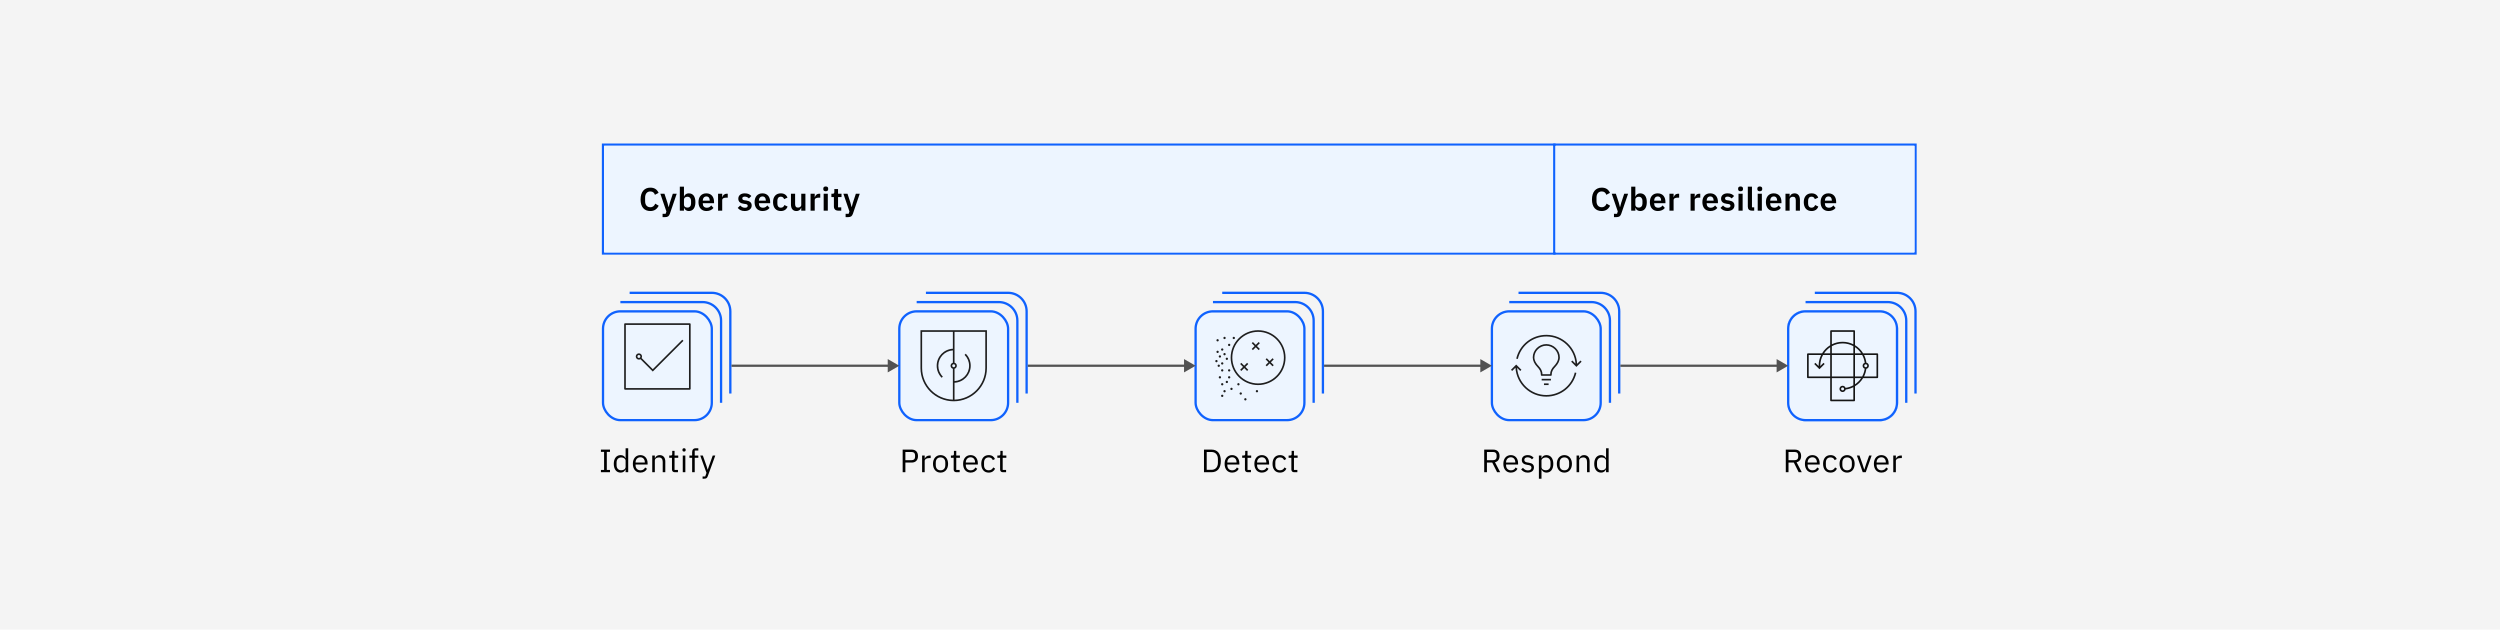 <svg width="1080" height="272" viewBox="0 0 1080 272" fill="none" xmlns="http://www.w3.org/2000/svg">
<rect width="1080" height="272" fill="#F4F4F4"/>
<rect width="112" height="74" transform="translate(228 134)" fill="white" fill-opacity="0.01" style="mix-blend-mode:multiply"/>
<rect width="56" height="56" transform="translate(260 126)" fill="white" fill-opacity="0.01" style="mix-blend-mode:multiply"/>
<path d="M316 126H260V182H316V126Z" fill="white" fill-opacity="0.01" style="mix-blend-mode:multiply"/>
<path d="M268 130.5H303.5C307.918 130.5 311.5 134.082 311.5 138.5V174" stroke="#0F62FE"/>
<path d="M272 126.5H307.5C311.918 126.5 315.5 130.082 315.5 134.5V170" stroke="#0F62FE"/>
<rect x="260.5" y="134.5" width="47" height="47" rx="7.5" fill="#EDF5FF"/>
<rect x="260.5" y="134.5" width="47" height="47" rx="7.5" stroke="#0F62FE"/>
<path d="M263.515 204H259.595V203.02H260.967V195.208H259.595V194.228H263.515V195.208H262.143V203.02H263.515V204ZM270.263 204V202.824H270.207C269.773 203.72 269.087 204.168 268.093 204.168C266.287 204.168 265.153 202.698 265.153 200.388C265.153 198.078 266.287 196.608 268.093 196.608C269.087 196.608 269.829 197.042 270.207 197.952H270.263V193.64H271.383V204H270.263ZM268.401 203.16C269.423 203.16 270.263 202.628 270.263 201.69V199.002C270.263 198.204 269.423 197.616 268.401 197.616C267.141 197.616 266.357 198.484 266.357 199.772V201.004C266.357 202.292 267.141 203.16 268.401 203.16ZM276.64 204.168C274.68 204.168 273.392 202.684 273.392 200.388C273.392 198.092 274.68 196.608 276.64 196.608C278.572 196.608 279.762 198.092 279.762 200.136V200.668H274.568V201.004C274.568 202.25 275.366 203.188 276.71 203.188C277.62 203.188 278.32 202.74 278.698 201.942L279.496 202.516C279.034 203.496 277.998 204.168 276.64 204.168ZM276.64 197.546C275.422 197.546 274.568 198.47 274.568 199.73V199.828H278.558V199.674C278.558 198.4 277.788 197.546 276.64 197.546ZM282.887 204H281.767V196.776H282.887V197.952H282.943C283.293 197.14 283.909 196.608 284.987 196.608C286.471 196.608 287.409 197.616 287.409 199.366V204H286.289V199.562C286.289 198.274 285.729 197.616 284.651 197.616C283.755 197.616 282.887 198.064 282.887 198.988V204ZM292.88 204H291.48C290.71 204 290.29 203.51 290.29 202.81V197.756H289.1V196.776H289.772C290.248 196.776 290.402 196.608 290.402 196.118V194.774H291.41V196.776H292.992V197.756H291.41V203.02H292.88V204ZM295.512 195.082C295.036 195.082 294.826 194.83 294.826 194.452V194.27C294.826 193.892 295.036 193.64 295.512 193.64C295.988 193.64 296.198 193.892 296.198 194.27V194.452C296.198 194.83 295.988 195.082 295.512 195.082ZM294.952 204V196.776H296.072V204H294.952ZM299.004 204V197.756H297.828V196.776H299.004V195.32C299.004 194.326 299.522 193.64 300.586 193.64H301.678V194.62H300.124V196.776H301.678V197.756H300.124V204H299.004ZM306.15 201.69L307.9 196.776H309.006L305.772 205.68C305.45 206.548 305.156 206.8 304.092 206.8H303.518V205.82H304.652L305.198 204.28L302.496 196.776H303.616L305.352 201.69L305.688 202.866H305.758L306.15 201.69Z" fill="black"/>
<rect width="32" height="32" transform="translate(268 138)" fill="white" fill-opacity="0.01" style="mix-blend-mode:multiply"/>
<path d="M298 139.64H270C269.801 139.64 269.64 139.801 269.64 140V168C269.64 168.199 269.801 168.36 270 168.36H298C298.199 168.36 298.36 168.199 298.36 168V140C298.36 139.801 298.199 139.64 298 139.64ZM297.64 167.64H270.36V140.36H297.64V167.64ZM276 155.36C276.244 155.36 276.47 155.29 276.669 155.177L282 160.509L295.255 147.254L294.745 146.745L282 159.491L277.177 154.668C277.29 154.47 277.36 154.244 277.36 154C277.36 153.25 276.75 152.64 276 152.64C275.25 152.64 274.64 153.25 274.64 154C274.64 154.75 275.25 155.36 276 155.36ZM276 153.36C276.353 153.36 276.64 153.647 276.64 154C276.64 154.353 276.353 154.64 276 154.64C275.647 154.64 275.36 154.353 275.36 154C275.36 153.647 275.647 153.36 276 153.36Z" fill="#1E1E1E"/>
<rect width="112" height="74" transform="translate(356 134)" fill="white" fill-opacity="0.01" style="mix-blend-mode:multiply"/>
<rect width="56" height="56" transform="translate(388 126)" fill="white" fill-opacity="0.01" style="mix-blend-mode:multiply"/>
<path d="M444 126H388V182H444V126Z" fill="white" fill-opacity="0.01" style="mix-blend-mode:multiply"/>
<path d="M396 130.5H431.5C435.918 130.5 439.5 134.082 439.5 138.5V174" stroke="#0F62FE"/>
<path d="M400 126.5H435.5C439.918 126.5 443.5 130.082 443.5 134.5V170" stroke="#0F62FE"/>
<rect x="388.5" y="134.5" width="47" height="47" rx="7.5" fill="#EDF5FF"/>
<rect x="388.5" y="134.5" width="47" height="47" rx="7.5" stroke="#0F62FE"/>
<path d="M391.125 204H389.949V194.228H393.841C395.591 194.228 396.571 195.306 396.571 197.028C396.571 198.75 395.591 199.828 393.841 199.828H391.125V204ZM391.125 195.264V198.792H393.841C394.765 198.792 395.311 198.288 395.311 197.392V196.664C395.311 195.768 394.765 195.264 393.841 195.264H391.125ZM399.47 204H398.35V196.776H399.47V198.106H399.54C399.792 197.42 400.45 196.776 401.626 196.776H402.06V197.896H401.402C400.198 197.896 399.47 198.414 399.47 199.1V204ZM406.313 204.168C404.381 204.168 403.051 202.684 403.051 200.388C403.051 198.092 404.381 196.608 406.313 196.608C408.245 196.608 409.575 198.092 409.575 200.388C409.575 202.684 408.245 204.168 406.313 204.168ZM406.313 203.174C407.517 203.174 408.371 202.432 408.371 200.906V199.87C408.371 198.344 407.517 197.602 406.313 197.602C405.109 197.602 404.255 198.344 404.255 199.87V200.906C404.255 202.432 405.109 203.174 406.313 203.174ZM414.573 204H413.173C412.403 204 411.983 203.51 411.983 202.81V197.756H410.793V196.776H411.465C411.941 196.776 412.095 196.608 412.095 196.118V194.774H413.103V196.776H414.685V197.756H413.103V203.02H414.573V204ZM419.306 204.168C417.346 204.168 416.058 202.684 416.058 200.388C416.058 198.092 417.346 196.608 419.306 196.608C421.238 196.608 422.428 198.092 422.428 200.136V200.668H417.234V201.004C417.234 202.25 418.032 203.188 419.376 203.188C420.286 203.188 420.986 202.74 421.364 201.942L422.162 202.516C421.7 203.496 420.664 204.168 419.306 204.168ZM419.306 197.546C418.088 197.546 417.234 198.47 417.234 199.73V199.828H421.224V199.674C421.224 198.4 420.454 197.546 419.306 197.546ZM427.122 204.168C425.092 204.168 423.902 202.698 423.902 200.388C423.902 198.078 425.092 196.608 427.122 196.608C428.55 196.608 429.404 197.308 429.824 198.302L428.886 198.778C428.62 198.036 428.004 197.602 427.122 197.602C425.792 197.602 425.106 198.512 425.106 199.772V201.004C425.106 202.264 425.792 203.174 427.122 203.174C428.032 203.174 428.69 202.74 429.082 201.914L429.894 202.46C429.432 203.496 428.494 204.168 427.122 204.168ZM434.631 204H433.231C432.461 204 432.041 203.51 432.041 202.81V197.756H430.851V196.776H431.523C431.999 196.776 432.153 196.608 432.153 196.118V194.774H433.161V196.776H434.743V197.756H433.161V203.02H434.631V204Z" fill="black"/>
<rect width="32" height="32" transform="translate(396 142)" fill="white" fill-opacity="0.01" style="mix-blend-mode:multiply"/>
<path d="M412 173.36C404.082 173.36 397.64 166.918 397.64 159V142.64H426.36V159C426.36 166.918 419.918 173.36 412 173.36ZM412.36 165.352V172.636C419.716 172.444 425.64 166.4 425.64 159V143.36H412.36V156.689C412.936 156.847 413.36 157.375 413.36 158.001C413.36 158.627 412.935 159.154 412.36 159.313V164.631C415.855 164.444 418.64 161.542 418.64 158.001C418.64 156.227 417.95 154.56 416.696 153.306L417.206 152.797C418.596 154.187 419.361 156.035 419.361 158.001C419.36 161.938 416.252 165.163 412.36 165.352ZM398.36 143.36V159C398.36 166.4 404.285 172.444 411.64 172.636V159.312C411.064 159.154 410.64 158.626 410.64 158C410.64 157.374 411.064 156.847 411.64 156.688V151.37C408.145 151.558 405.36 154.46 405.36 158C405.36 159.772 406.051 161.44 407.305 162.695L406.795 163.205C405.406 161.813 404.64 159.965 404.64 158C404.64 154.062 407.748 150.837 411.64 150.649V143.36H398.36ZM412 157.36C411.647 157.36 411.36 157.647 411.36 158C411.36 158.353 411.647 158.64 412 158.64C412.353 158.64 412.64 158.353 412.64 158C412.64 157.647 412.353 157.36 412 157.36Z" fill="#1E1E1E"/>
<rect width="112" height="74" transform="translate(484 134)" fill="white" fill-opacity="0.01" style="mix-blend-mode:multiply"/>
<rect width="56" height="56" transform="translate(516 126)" fill="white" fill-opacity="0.01" style="mix-blend-mode:multiply"/>
<path d="M572 126H516V182H572V126Z" fill="white" fill-opacity="0.01" style="mix-blend-mode:multiply"/>
<path d="M524 130.5H559.5C563.918 130.5 567.5 134.082 567.5 138.5V174" stroke="#0F62FE"/>
<path d="M528 126.5H563.5C567.918 126.5 571.5 130.082 571.5 134.5V170" stroke="#0F62FE"/>
<rect x="516.5" y="134.5" width="47" height="47" rx="7.5" fill="#EDF5FF"/>
<rect x="516.5" y="134.5" width="47" height="47" rx="7.5" stroke="#0F62FE"/>
<path d="M520.121 204V194.228H523.397C525.833 194.228 527.401 195.852 527.401 199.114C527.401 202.376 525.833 204 523.397 204H520.121ZM521.297 202.964H523.397C525.007 202.964 526.141 201.844 526.141 199.912V198.316C526.141 196.384 525.007 195.264 523.397 195.264H521.297V202.964ZM532.277 204.168C530.317 204.168 529.029 202.684 529.029 200.388C529.029 198.092 530.317 196.608 532.277 196.608C534.209 196.608 535.399 198.092 535.399 200.136V200.668H530.205V201.004C530.205 202.25 531.003 203.188 532.347 203.188C533.257 203.188 533.957 202.74 534.335 201.942L535.133 202.516C534.671 203.496 533.635 204.168 532.277 204.168ZM532.277 197.546C531.059 197.546 530.205 198.47 530.205 199.73V199.828H534.195V199.674C534.195 198.4 533.425 197.546 532.277 197.546ZM540.401 204H539.001C538.231 204 537.811 203.51 537.811 202.81V197.756H536.621V196.776H537.293C537.769 196.776 537.923 196.608 537.923 196.118V194.774H538.931V196.776H540.513V197.756H538.931V203.02H540.401V204ZM545.134 204.168C543.174 204.168 541.886 202.684 541.886 200.388C541.886 198.092 543.174 196.608 545.134 196.608C547.066 196.608 548.256 198.092 548.256 200.136V200.668H543.062V201.004C543.062 202.25 543.86 203.188 545.204 203.188C546.114 203.188 546.814 202.74 547.192 201.942L547.99 202.516C547.528 203.496 546.492 204.168 545.134 204.168ZM545.134 197.546C543.916 197.546 543.062 198.47 543.062 199.73V199.828H547.052V199.674C547.052 198.4 546.282 197.546 545.134 197.546ZM552.95 204.168C550.92 204.168 549.73 202.698 549.73 200.388C549.73 198.078 550.92 196.608 552.95 196.608C554.378 196.608 555.232 197.308 555.652 198.302L554.714 198.778C554.448 198.036 553.832 197.602 552.95 197.602C551.62 197.602 550.934 198.512 550.934 199.772V201.004C550.934 202.264 551.62 203.174 552.95 203.174C553.86 203.174 554.518 202.74 554.91 201.914L555.722 202.46C555.26 203.496 554.322 204.168 552.95 204.168ZM560.459 204H559.059C558.289 204 557.869 203.51 557.869 202.81V197.756H556.679V196.776H557.351C557.827 196.776 557.981 196.608 557.981 196.118V194.774H558.989V196.776H560.571V197.756H558.989V203.02H560.459V204Z" fill="black"/>
<rect width="32" height="32" transform="translate(524 142)" fill="white" fill-opacity="0.01" style="mix-blend-mode:multiply"/>
<path fill-rule="evenodd" clip-rule="evenodd" d="M533 145.5C532.724 145.5 532.5 145.724 532.5 146C532.5 146.276 532.724 146.5 533 146.5C533.276 146.5 533.5 146.276 533.5 146C533.5 145.724 533.276 145.5 533 145.5ZM529 145.5C528.724 145.5 528.5 145.724 528.5 146C528.5 146.276 528.724 146.5 529 146.5C529.276 146.5 529.5 146.276 529.5 146C529.5 145.724 529.276 145.5 529 145.5ZM531 148.5C530.724 148.5 530.5 148.724 530.5 149C530.5 149.276 530.724 149.5 531 149.5C531.276 149.5 531.5 149.276 531.5 149C531.5 148.724 531.276 148.5 531 148.5ZM526 146.5C525.724 146.5 525.5 146.724 525.5 147C525.5 147.276 525.724 147.5 526 147.5C526.276 147.5 526.5 147.276 526.5 147C526.5 146.724 526.276 146.5 526 146.5ZM528 150.5C527.724 150.5 527.5 150.724 527.5 151C527.5 151.276 527.724 151.5 528 151.5C528.276 151.5 528.5 151.276 528.5 151C528.5 150.724 528.276 150.5 528 150.5ZM526 151.5C525.724 151.5 525.5 151.724 525.5 152C525.5 152.276 525.724 152.5 526 152.5C526.276 152.5 526.5 152.276 526.5 152C526.5 151.724 526.276 151.5 526 151.5ZM529 152.5C528.724 152.5 528.5 152.724 528.5 153C528.5 153.276 528.724 153.5 529 153.5C529.276 153.5 529.5 153.276 529.5 153C529.5 152.724 529.276 152.5 529 152.5ZM527 153.5C526.724 153.5 526.5 153.724 526.5 154C526.5 154.276 526.724 154.5 527 154.5C527.276 154.5 527.5 154.276 527.5 154C527.5 153.724 527.276 153.5 527 153.5ZM530 154.5C529.724 154.5 529.5 154.724 529.5 155C529.5 155.276 529.724 155.5 530 155.5C530.276 155.5 530.5 155.276 530.5 155C530.5 154.724 530.276 154.5 530 154.5ZM525.5 155.5C525.224 155.5 525 155.724 525 156C525 156.276 525.224 156.5 525.5 156.5C525.776 156.5 526 156.276 526 156C526 155.724 525.776 155.5 525.5 155.5ZM528 156.5C527.724 156.5 527.5 156.724 527.5 157C527.5 157.276 527.724 157.5 528 157.5C528.276 157.5 528.5 157.276 528.5 157C528.5 156.724 528.276 156.5 528 156.5ZM526.5 157.5C526.224 157.5 526 157.724 526 158C526 158.276 526.224 158.5 526.5 158.5C526.776 158.5 527 158.276 527 158C527 157.724 526.776 157.5 526.5 157.5ZM528 159.5C527.724 159.5 527.5 159.724 527.5 160C527.5 160.276 527.724 160.5 528 160.5C528.276 160.5 528.5 160.276 528.5 160C528.5 159.724 528.276 159.5 528 159.5ZM531 159.5C530.724 159.5 530.5 159.724 530.5 160C530.5 160.276 530.724 160.5 531 160.5C531.276 160.5 531.5 160.276 531.5 160C531.5 159.724 531.276 159.5 531 159.5ZM531 162.5C530.724 162.5 530.5 162.724 530.5 163C530.5 163.276 530.724 163.5 531 163.5C531.276 163.5 531.5 163.276 531.5 163C531.5 162.724 531.276 162.5 531 162.5ZM527 162.5C526.724 162.5 526.5 162.724 526.5 163C526.5 163.276 526.724 163.5 527 163.5C527.276 163.5 527.5 163.276 527.5 163C527.5 162.724 527.276 162.5 527 162.5ZM530 164.5C529.724 164.5 529.5 164.724 529.5 165C529.5 165.276 529.724 165.5 530 165.5C530.276 165.5 530.5 165.276 530.5 165C530.5 164.724 530.276 164.5 530 164.5ZM528 165.5C527.724 165.5 527.5 165.724 527.5 166C527.5 166.276 527.724 166.5 528 166.5C528.276 166.5 528.5 166.276 528.5 166C528.5 165.724 528.276 165.5 528 165.5ZM535 165.5C534.724 165.5 534.5 165.724 534.5 166C534.5 166.276 534.724 166.5 535 166.5C535.276 166.5 535.5 166.276 535.5 166C535.5 165.724 535.276 165.5 535 165.5ZM532 167.5C531.724 167.5 531.5 167.724 531.5 168C531.5 168.276 531.724 168.5 532 168.5C532.276 168.5 532.5 168.276 532.5 168C532.5 167.724 532.276 167.5 532 167.5ZM529 168.5C528.724 168.5 528.5 168.724 528.5 169C528.5 169.276 528.724 169.5 529 169.5C529.276 169.5 529.5 169.276 529.5 169C529.5 168.724 529.276 168.5 529 168.5ZM528 170.5C527.724 170.5 527.5 170.724 527.5 171C527.5 171.276 527.724 171.5 528 171.5C528.276 171.5 528.5 171.276 528.5 171C528.5 170.724 528.276 170.5 528 170.5ZM536 169.5C535.724 169.5 535.5 169.724 535.5 170C535.5 170.276 535.724 170.5 536 170.5C536.276 170.5 536.5 170.276 536.5 170C536.5 169.724 536.276 169.5 536 169.5ZM538 172C537.724 172 537.5 172.224 537.5 172.5C537.5 172.776 537.724 173 538 173C538.276 173 538.5 172.776 538.5 172.5C538.5 172.224 538.276 172 538 172ZM543 168.5C542.724 168.5 542.5 168.724 542.5 169C542.5 169.276 542.724 169.5 543 169.5C543.276 169.5 543.5 169.276 543.5 169C543.5 168.724 543.276 168.5 543 168.5ZM543.5 142.64C536.96 142.64 531.64 147.96 531.64 154.5C531.64 161.04 536.96 166.36 543.5 166.36C550.04 166.36 555.36 161.04 555.36 154.5C555.36 147.96 550.04 142.64 543.5 142.64ZM543.5 165.64C537.357 165.64 532.36 160.643 532.36 154.5C532.36 148.357 537.357 143.36 543.5 143.36C549.643 143.36 554.64 148.357 554.64 154.5C554.64 160.643 549.643 165.64 543.5 165.64ZM539.254 157.254L538.009 158.5L539.254 159.745L538.745 160.255L537.5 159.009L536.254 160.255L535.745 159.745L536.99 158.5L535.745 157.254L536.254 156.745L537.5 157.99L538.746 156.745L539.254 157.254ZM550.255 155.254L549.009 156.5L550.255 157.746L549.745 158.255L548.5 157.009L547.255 158.254L546.745 157.745L547.991 156.499L546.745 155.253L547.255 154.744L548.5 155.989L549.745 154.744L550.255 155.254ZM544.255 148.254L543.009 149.5L544.255 150.746L543.745 151.255L542.5 150.009L541.255 151.254L540.746 150.745L541.991 149.5L540.746 148.254L541.255 147.745L542.5 148.991L543.745 147.746L544.255 148.254Z" fill="#1E1E1E"/>
<rect width="112" height="74" transform="translate(612 134)" fill="white" fill-opacity="0.01" style="mix-blend-mode:multiply"/>
<rect width="56" height="56" transform="translate(644 126)" fill="white" fill-opacity="0.01" style="mix-blend-mode:multiply"/>
<path d="M700 126H644V182H700V126Z" fill="white" fill-opacity="0.01" style="mix-blend-mode:multiply"/>
<path d="M652 130.5H687.5C691.918 130.5 695.5 134.082 695.5 138.5V174" stroke="#0F62FE"/>
<path d="M656 126.5H691.5C695.918 126.5 699.5 130.082 699.5 134.5V170" stroke="#0F62FE"/>
<rect x="644.5" y="134.5" width="47" height="47" rx="7.5" fill="#EDF5FF"/>
<rect x="644.5" y="134.5" width="47" height="47" rx="7.5" stroke="#0F62FE"/>
<path d="M642.353 199.8V204H641.177V194.228H645.069C646.777 194.228 647.799 195.222 647.799 197C647.799 198.428 647.113 199.394 645.839 199.688L648.079 204H646.749L644.635 199.8H642.353ZM642.353 198.792H645.069C645.993 198.792 646.539 198.288 646.539 197.392V196.664C646.539 195.768 645.993 195.264 645.069 195.264H642.353V198.792ZM652.691 204.168C650.731 204.168 649.443 202.684 649.443 200.388C649.443 198.092 650.731 196.608 652.691 196.608C654.623 196.608 655.813 198.092 655.813 200.136V200.668H650.619V201.004C650.619 202.25 651.417 203.188 652.761 203.188C653.671 203.188 654.371 202.74 654.749 201.942L655.547 202.516C655.085 203.496 654.049 204.168 652.691 204.168ZM652.691 197.546C651.473 197.546 650.619 198.47 650.619 199.73V199.828H654.609V199.674C654.609 198.4 653.839 197.546 652.691 197.546ZM659.989 204.168C658.659 204.168 657.777 203.608 657.133 202.754L657.931 202.11C658.491 202.81 659.163 203.216 660.073 203.216C661.025 203.216 661.585 202.782 661.585 202.04C661.585 201.48 661.277 201.046 660.325 200.906L659.751 200.822C658.421 200.626 657.427 200.08 657.427 198.736C657.427 197.308 658.533 196.608 660.003 196.608C661.165 196.608 661.935 197.042 662.523 197.77L661.781 198.442C661.459 197.994 660.843 197.56 659.919 197.56C658.995 197.56 658.505 197.994 658.505 198.68C658.505 199.38 658.995 199.66 659.891 199.8L660.451 199.884C662.047 200.122 662.663 200.822 662.663 201.914C662.663 203.314 661.641 204.168 659.989 204.168ZM664.801 206.8V196.776H665.921V197.952H665.977C666.355 197.042 667.097 196.608 668.091 196.608C669.897 196.608 671.031 198.078 671.031 200.388C671.031 202.698 669.897 204.168 668.091 204.168C667.097 204.168 666.411 203.72 665.977 202.824H665.921V206.8H664.801ZM667.783 203.16C669.043 203.16 669.827 202.292 669.827 201.004V199.772C669.827 198.484 669.043 197.616 667.783 197.616C666.761 197.616 665.921 198.204 665.921 199.002V201.69C665.921 202.628 666.761 203.16 667.783 203.16ZM675.812 204.168C673.88 204.168 672.55 202.684 672.55 200.388C672.55 198.092 673.88 196.608 675.812 196.608C677.744 196.608 679.074 198.092 679.074 200.388C679.074 202.684 677.744 204.168 675.812 204.168ZM675.812 203.174C677.016 203.174 677.87 202.432 677.87 200.906V199.87C677.87 198.344 677.016 197.602 675.812 197.602C674.608 197.602 673.754 198.344 673.754 199.87V200.906C673.754 202.432 674.608 203.174 675.812 203.174ZM682.196 204H681.076V196.776H682.196V197.952H682.252C682.602 197.14 683.218 196.608 684.296 196.608C685.78 196.608 686.718 197.616 686.718 199.366V204H685.598V199.562C685.598 198.274 685.038 197.616 683.96 197.616C683.064 197.616 682.196 198.064 682.196 198.988V204ZM693.813 204V202.824H693.757C693.323 203.72 692.637 204.168 691.643 204.168C689.837 204.168 688.703 202.698 688.703 200.388C688.703 198.078 689.837 196.608 691.643 196.608C692.637 196.608 693.379 197.042 693.757 197.952H693.813V193.64H694.933V204H693.813ZM691.951 203.16C692.973 203.16 693.813 202.628 693.813 201.69V199.002C693.813 198.204 692.973 197.616 691.951 197.616C690.691 197.616 689.907 198.484 689.907 199.772V201.004C689.907 202.292 690.691 203.16 691.951 203.16Z" fill="black"/>
<rect width="32" height="32" transform="translate(652 142)" fill="white" fill-opacity="0.01" style="mix-blend-mode:multiply"/>
<path d="M668 171.36C660.917 171.36 655.103 165.818 654.667 158.842L653.255 160.254L652.746 159.744L655 157.491L657.254 159.745L656.745 160.255L655.391 158.901C655.855 165.452 661.333 170.64 668 170.64C673.891 170.64 678.949 166.642 680.302 160.917L681.003 161.083C679.573 167.134 674.227 171.36 668 171.36ZM681 158.509L678.745 156.254L679.255 155.745L680.609 157.099C680.145 150.548 674.667 145.36 668 145.36C662.111 145.36 657.054 149.358 655.702 155.083L655 154.917C656.43 148.866 661.776 144.64 668 144.64C675.083 144.64 680.897 150.182 681.334 157.157L682.745 155.745L683.255 156.254L681 158.509ZM669 166.36H667V165.64H669V166.36ZM670 164.36H666V163.64H670V164.36ZM670 162.36H666C665.801 162.36 665.64 162.199 665.64 162V161.731C665.64 160.649 665.152 159.623 664.148 158.594C662.853 157.266 662.14 155.777 662.14 154.4C662.14 151.277 664.824 148.64 668 148.64C671.177 148.64 673.86 151.278 673.86 154.4C673.86 155.777 673.146 157.266 671.851 158.594C670.847 159.623 670.36 160.649 670.36 161.731V162C670.36 162.199 670.199 162.36 670 162.36ZM666.359 161.64H669.641C669.667 160.396 670.222 159.234 671.336 158.092C672.01 157.402 673.14 156.004 673.14 154.401C673.14 151.669 670.786 149.36 668 149.36C665.214 149.36 662.86 151.669 662.86 154.401C662.86 156.003 663.99 157.401 664.664 158.092C665.778 159.233 666.333 160.396 666.359 161.64Z" fill="#1E1E1E"/>
<rect width="112" height="74" transform="translate(740 134)" fill="white" fill-opacity="0.01" style="mix-blend-mode:multiply"/>
<rect width="56" height="56" transform="translate(772 126)" fill="white" fill-opacity="0.01" style="mix-blend-mode:multiply"/>
<path d="M828 126H772V182H828V126Z" fill="white" fill-opacity="0.01" style="mix-blend-mode:multiply"/>
<path d="M780 130.5H815.5C819.918 130.5 823.5 134.082 823.5 138.5V174" stroke="#0F62FE"/>
<path d="M784 126.5H819.5C823.918 126.5 827.5 130.082 827.5 134.5V170" stroke="#0F62FE"/>
<rect x="772.5" y="134.5" width="47" height="47" rx="7.5" fill="#EDF5FF"/>
<rect x="772.5" y="134.5" width="47" height="47" rx="7.5" stroke="#0F62FE"/>
<path d="M780 134H812C816.418 134 820 137.582 820 142V174C820 178.418 816.418 182 812 182H780C775.582 182 772 178.418 772 174V142C772 137.582 775.582 134 780 134Z" fill="white"/>
<path d="M780 134H812C816.418 134 820 137.582 820 142V174C820 178.418 816.418 182 812 182H780C775.582 182 772 178.418 772 174V142C772 137.582 775.582 134 780 134Z" fill="#EDF5FF"/>
<path d="M812 134.5H780C775.858 134.5 772.5 137.858 772.5 142V174C772.5 178.142 775.858 181.5 780 181.5H812C816.142 181.5 819.5 178.142 819.5 174V142C819.5 137.858 816.142 134.5 812 134.5Z" stroke="#0F62FE"/>
<path d="M772.637 199.8V204H771.461V194.228H775.353C777.061 194.228 778.083 195.222 778.083 197C778.083 198.428 777.397 199.394 776.123 199.688L778.363 204H777.033L774.919 199.8H772.637ZM772.637 198.792H775.353C776.277 198.792 776.823 198.288 776.823 197.392V196.664C776.823 195.768 776.277 195.264 775.353 195.264H772.637V198.792ZM782.975 204.168C781.015 204.168 779.727 202.684 779.727 200.388C779.727 198.092 781.015 196.608 782.975 196.608C784.907 196.608 786.097 198.092 786.097 200.136V200.668H780.903V201.004C780.903 202.25 781.701 203.188 783.045 203.188C783.955 203.188 784.655 202.74 785.033 201.942L785.831 202.516C785.369 203.496 784.333 204.168 782.975 204.168ZM782.975 197.546C781.757 197.546 780.903 198.47 780.903 199.73V199.828H784.893V199.674C784.893 198.4 784.123 197.546 782.975 197.546ZM790.79 204.168C788.76 204.168 787.57 202.698 787.57 200.388C787.57 198.078 788.76 196.608 790.79 196.608C792.218 196.608 793.072 197.308 793.492 198.302L792.554 198.778C792.288 198.036 791.672 197.602 790.79 197.602C789.46 197.602 788.774 198.512 788.774 199.772V201.004C788.774 202.264 789.46 203.174 790.79 203.174C791.7 203.174 792.358 202.74 792.75 201.914L793.562 202.46C793.1 203.496 792.162 204.168 790.79 204.168ZM797.951 204.168C796.019 204.168 794.689 202.684 794.689 200.388C794.689 198.092 796.019 196.608 797.951 196.608C799.883 196.608 801.213 198.092 801.213 200.388C801.213 202.684 799.883 204.168 797.951 204.168ZM797.951 203.174C799.155 203.174 800.009 202.432 800.009 200.906V199.87C800.009 198.344 799.155 197.602 797.951 197.602C796.747 197.602 795.893 198.344 795.893 199.87V200.906C795.893 202.432 796.747 203.174 797.951 203.174ZM806.004 204H804.702L802.168 196.776H803.288L804.548 200.36L805.332 202.824H805.402L806.186 200.36L807.474 196.776H808.552L806.004 204ZM812.763 204.168C810.803 204.168 809.515 202.684 809.515 200.388C809.515 198.092 810.803 196.608 812.763 196.608C814.695 196.608 815.885 198.092 815.885 200.136V200.668H810.691V201.004C810.691 202.25 811.489 203.188 812.833 203.188C813.743 203.188 814.443 202.74 814.821 201.942L815.619 202.516C815.157 203.496 814.121 204.168 812.763 204.168ZM812.763 197.546C811.545 197.546 810.691 198.47 810.691 199.73V199.828H814.681V199.674C814.681 198.4 813.911 197.546 812.763 197.546ZM819.011 204H817.891V196.776H819.011V198.106H819.081C819.333 197.42 819.991 196.776 821.167 196.776H821.601V197.896H820.943C819.739 197.896 819.011 198.414 819.011 199.1V204Z" fill="black"/>
<g clip-path="url(#clip0_1_9)">
<rect width="32" height="32" transform="translate(780 142)" fill="white" fill-opacity="0.01" style="mix-blend-mode:multiply"/>
<path d="M811 152.64H804.881C804.011 151.193 802.799 149.985 801.36 149.119V143C801.36 142.801 801.199 142.64 801 142.64H791C790.801 142.64 790.64 142.801 790.64 143V149.137C789.209 150.005 788.005 151.209 787.137 152.64H781C780.801 152.64 780.64 152.801 780.64 153V163C780.64 163.199 780.801 163.36 781 163.36H790.64V173C790.64 173.199 790.801 173.36 791 173.36H801C801.199 173.36 801.36 173.199 801.36 173V166.864C802.791 165.996 803.996 164.791 804.864 163.36H811C811.199 163.36 811.36 163.199 811.36 163V153C811.36 152.801 811.199 152.64 811 152.64ZM790.64 162.64H781.36V153.36H786.738C786.036 154.756 785.64 156.333 785.64 158V158.131L784.254 156.746L783.745 157.255L786 159.509L788.254 157.255L787.745 156.746L786.36 158.131V158C786.36 156.319 786.793 154.737 787.552 153.36H790.64V162.64ZM790.64 152.64H787.991C788.693 151.594 789.594 150.693 790.64 149.991V152.64ZM800.64 166.45C799.62 167.012 798.488 167.395 797.286 167.555C797.101 167.023 796.594 166.64 796 166.64C795.25 166.64 794.64 167.25 794.64 168C794.64 168.75 795.25 169.36 796 169.36C796.656 169.36 797.204 168.893 797.332 168.275C798.507 168.124 799.621 167.775 800.64 167.263V172.639H791.36V163.36H800.64V166.45ZM796.64 168C796.64 168.353 796.353 168.64 796 168.64C795.647 168.64 795.36 168.353 795.36 168C795.36 167.647 795.647 167.36 796 167.36C796.353 167.36 796.64 167.647 796.64 168ZM800.64 162.64H791.36V153.36H800.64V162.64ZM800.64 152.64H791.36V149.552C792.737 148.792 794.319 148.36 796 148.36C797.68 148.36 799.262 148.785 800.64 149.538V152.64ZM800.64 148.725C799.242 148.029 797.666 147.64 796 147.64C794.333 147.64 792.756 148.036 791.36 148.738V143.36H800.64V148.725ZM801.36 149.973C802.415 150.675 803.322 151.581 804.028 152.64H801.36V149.973ZM801.36 166.011V163.361H804.01C803.309 164.406 802.406 165.309 801.36 166.011ZM804.449 162.64H801.36V153.36H804.463C805.018 154.376 805.396 155.506 805.556 156.714C805.023 156.899 804.64 157.406 804.64 158C804.64 158.594 805.023 159.101 805.555 159.285C805.395 160.487 805.012 161.62 804.449 162.64ZM806 157.36C806.353 157.36 806.64 157.647 806.64 158C806.64 158.353 806.353 158.64 806 158.64C805.647 158.64 805.36 158.353 805.36 158C805.36 157.647 805.647 157.36 806 157.36ZM810.64 162.64H805.263C805.776 161.621 806.124 160.507 806.275 159.332C806.894 159.205 807.361 158.656 807.361 158C807.361 157.344 806.894 156.796 806.276 156.668C806.126 155.487 805.781 154.374 805.276 153.36H810.64V162.64Z" fill="#161616"/>
</g>
<path d="M388.5 158L383.5 155.113V160.887L388.5 158ZM316 158.5H384V157.5H316V158.5Z" fill="#525252"/>
<path d="M516.5 158L511.5 155.113V160.887L516.5 158ZM444 158.5H512V157.5H444V158.5Z" fill="#525252"/>
<path d="M644.5 158L639.5 155.113V160.887L644.5 158ZM572 158.5H640V157.5H572V158.5Z" fill="#525252"/>
<path d="M772.5 158L767.5 155.113V160.887L772.5 158ZM700 158.5H768V157.5H700V158.5Z" fill="#525252"/>
<rect x="260.5" y="62.5" width="411" height="47" stroke="#0F62FE"/>
<rect x="261" y="63" width="410" height="46" fill="white"/>
<rect x="261" y="63" width="410" height="46" fill="#EDF5FF"/>
<g clip-path="url(#clip1_1_9)">
<path d="M280.942 91.168C278.366 91.168 276.728 89.474 276.728 86.184C276.728 82.894 278.366 81.06 280.942 81.06C282.692 81.06 283.826 81.802 284.512 83.314L282.93 84.154C282.65 83.286 282.034 82.698 280.942 82.698C279.57 82.698 278.688 83.692 278.688 85.358V86.898C278.688 88.578 279.57 89.53 280.942 89.53C282.048 89.53 282.734 88.858 283.056 87.976L284.554 88.858C283.854 90.314 282.692 91.168 280.942 91.168ZM289.384 87.556L290.658 83.692H292.338L289.398 92.302C289.034 93.352 288.516 93.8 287.312 93.8H286.234V92.372H287.55L287.886 91.35L285.268 83.692H287.046L288.32 87.556L288.796 89.404H288.88L289.384 87.556ZM293.68 91V80.64H295.472V84.896H295.528C295.794 84.056 296.578 83.524 297.544 83.524C299.392 83.524 300.414 84.896 300.414 87.332C300.414 89.782 299.392 91.168 297.544 91.168C296.578 91.168 295.808 90.608 295.528 89.782H295.472V91H293.68ZM296.97 89.684C297.894 89.684 298.538 89.012 298.538 87.976V86.716C298.538 85.68 297.894 84.994 296.97 84.994C296.116 84.994 295.472 85.456 295.472 86.17V88.494C295.472 89.25 296.116 89.684 296.97 89.684ZM305.189 91.168C303.033 91.168 301.745 89.67 301.745 87.332C301.745 85.022 302.991 83.524 305.133 83.524C307.415 83.524 308.465 85.204 308.465 87.206V87.794H303.607V87.976C303.607 89.026 304.209 89.74 305.385 89.74C306.267 89.74 306.799 89.32 307.247 88.746L308.213 89.824C307.611 90.65 306.547 91.168 305.189 91.168ZM305.161 84.868C304.223 84.868 303.607 85.568 303.607 86.576V86.688H306.603V86.562C306.603 85.554 306.085 84.868 305.161 84.868ZM311.993 91H310.201V83.692H311.993V85.204H312.063C312.245 84.434 312.833 83.692 313.995 83.692H314.387V85.386H313.827C312.623 85.386 311.993 85.722 311.993 86.52V91ZM321.72 91.168C320.334 91.168 319.424 90.664 318.696 89.824L319.788 88.76C320.32 89.376 320.964 89.754 321.79 89.754C322.644 89.754 323.008 89.432 323.008 88.914C323.008 88.494 322.756 88.228 322.112 88.144L321.384 88.046C319.816 87.85 318.948 87.164 318.948 85.834C318.948 84.42 320.054 83.524 321.72 83.524C323.148 83.524 323.876 83.944 324.576 84.672L323.526 85.722C323.106 85.274 322.49 84.938 321.776 84.938C321.006 84.938 320.67 85.246 320.67 85.694C320.67 86.184 320.936 86.408 321.622 86.52L322.364 86.618C323.96 86.842 324.73 87.556 324.73 88.774C324.73 90.188 323.54 91.168 321.72 91.168ZM329.426 91.168C327.27 91.168 325.982 89.67 325.982 87.332C325.982 85.022 327.228 83.524 329.37 83.524C331.652 83.524 332.702 85.204 332.702 87.206V87.794H327.844V87.976C327.844 89.026 328.446 89.74 329.622 89.74C330.504 89.74 331.036 89.32 331.484 88.746L332.45 89.824C331.848 90.65 330.784 91.168 329.426 91.168ZM329.398 84.868C328.46 84.868 327.844 85.568 327.844 86.576V86.688H330.84V86.562C330.84 85.554 330.322 84.868 329.398 84.868ZM337.323 91.168C335.167 91.168 333.949 89.684 333.949 87.332C333.949 84.994 335.167 83.524 337.323 83.524C338.793 83.524 339.759 84.224 340.193 85.372L338.723 86.03C338.555 85.414 338.093 84.966 337.323 84.966C336.329 84.966 335.825 85.666 335.825 86.688V88.018C335.825 89.04 336.329 89.726 337.323 89.726C338.177 89.726 338.597 89.236 338.863 88.578L340.235 89.236C339.759 90.524 338.737 91.168 337.323 91.168ZM346.145 91V89.782H346.075C345.823 90.51 345.235 91.168 344.031 91.168C342.533 91.168 341.693 90.132 341.693 88.312V83.692H343.485V88.13C343.485 89.138 343.863 89.684 344.717 89.684C345.431 89.684 346.145 89.306 346.145 88.522V83.692H347.937V91H346.145ZM351.959 91H350.167V83.692H351.959V85.204H352.029C352.211 84.434 352.799 83.692 353.961 83.692H354.353V85.386H353.793C352.589 85.386 351.959 85.722 351.959 86.52V91ZM356.719 82.628C355.977 82.628 355.669 82.25 355.669 81.732V81.452C355.669 80.934 355.977 80.556 356.719 80.556C357.447 80.556 357.769 80.934 357.769 81.452V81.732C357.769 82.25 357.447 82.628 356.719 82.628ZM355.823 91V83.692H357.615V91H355.823ZM362.134 91C360.902 91 360.244 90.328 360.244 89.138V85.12H359.166V83.692H359.726C360.258 83.692 360.426 83.44 360.426 82.936V81.69H362.036V83.692H363.534V85.12H362.036V89.572H363.422V91H362.134ZM368.455 87.556L369.729 83.692H371.409L368.469 92.302C368.105 93.352 367.587 93.8 366.383 93.8H365.305V92.372H366.621L366.957 91.35L364.339 83.692H366.117L367.391 87.556L367.867 89.404H367.951L368.455 87.556Z" fill="black"/>
</g>
<rect x="671.5" y="62.5" width="156" height="47" stroke="#0F62FE"/>
<rect x="672" y="63" width="155" height="46" fill="white"/>
<rect x="672" y="63" width="155" height="46" fill="#EDF5FF"/>
<g clip-path="url(#clip2_1_9)">
<path d="M691.942 91.168C689.366 91.168 687.728 89.474 687.728 86.184C687.728 82.894 689.366 81.06 691.942 81.06C693.692 81.06 694.826 81.802 695.512 83.314L693.93 84.154C693.65 83.286 693.034 82.698 691.942 82.698C690.57 82.698 689.688 83.692 689.688 85.358V86.898C689.688 88.578 690.57 89.53 691.942 89.53C693.048 89.53 693.734 88.858 694.056 87.976L695.554 88.858C694.854 90.314 693.692 91.168 691.942 91.168ZM700.384 87.556L701.658 83.692H703.338L700.398 92.302C700.034 93.352 699.516 93.8 698.312 93.8H697.234V92.372H698.55L698.886 91.35L696.268 83.692H698.046L699.32 87.556L699.796 89.404H699.88L700.384 87.556ZM704.68 91V80.64H706.472V84.896H706.528C706.794 84.056 707.578 83.524 708.544 83.524C710.392 83.524 711.414 84.896 711.414 87.332C711.414 89.782 710.392 91.168 708.544 91.168C707.578 91.168 706.808 90.608 706.528 89.782H706.472V91H704.68ZM707.97 89.684C708.894 89.684 709.538 89.012 709.538 87.976V86.716C709.538 85.68 708.894 84.994 707.97 84.994C707.116 84.994 706.472 85.456 706.472 86.17V88.494C706.472 89.25 707.116 89.684 707.97 89.684ZM716.189 91.168C714.033 91.168 712.745 89.67 712.745 87.332C712.745 85.022 713.991 83.524 716.133 83.524C718.415 83.524 719.465 85.204 719.465 87.206V87.794H714.607V87.976C714.607 89.026 715.209 89.74 716.385 89.74C717.267 89.74 717.799 89.32 718.247 88.746L719.213 89.824C718.611 90.65 717.547 91.168 716.189 91.168ZM716.161 84.868C715.223 84.868 714.607 85.568 714.607 86.576V86.688H717.603V86.562C717.603 85.554 717.085 84.868 716.161 84.868ZM722.993 91H721.201V83.692H722.993V85.204H723.063C723.245 84.434 723.833 83.692 724.995 83.692H725.387V85.386H724.827C723.623 85.386 722.993 85.722 722.993 86.52V91ZM732.118 91H730.326V83.692H732.118V85.204H732.188C732.37 84.434 732.958 83.692 734.12 83.692H734.512V85.386H733.952C732.748 85.386 732.118 85.722 732.118 86.52V91ZM738.868 91.168C736.712 91.168 735.424 89.67 735.424 87.332C735.424 85.022 736.67 83.524 738.812 83.524C741.094 83.524 742.144 85.204 742.144 87.206V87.794H737.286V87.976C737.286 89.026 737.888 89.74 739.064 89.74C739.946 89.74 740.478 89.32 740.926 88.746L741.892 89.824C741.29 90.65 740.226 91.168 738.868 91.168ZM738.84 84.868C737.902 84.868 737.286 85.568 737.286 86.576V86.688H740.282V86.562C740.282 85.554 739.764 84.868 738.84 84.868ZM746.274 91.168C744.888 91.168 743.978 90.664 743.25 89.824L744.342 88.76C744.874 89.376 745.518 89.754 746.344 89.754C747.198 89.754 747.562 89.432 747.562 88.914C747.562 88.494 747.31 88.228 746.666 88.144L745.938 88.046C744.37 87.85 743.502 87.164 743.502 85.834C743.502 84.42 744.608 83.524 746.274 83.524C747.702 83.524 748.43 83.944 749.13 84.672L748.08 85.722C747.66 85.274 747.044 84.938 746.33 84.938C745.56 84.938 745.224 85.246 745.224 85.694C745.224 86.184 745.49 86.408 746.176 86.52L746.918 86.618C748.514 86.842 749.284 87.556 749.284 88.774C749.284 90.188 748.094 91.168 746.274 91.168ZM751.923 82.628C751.181 82.628 750.873 82.25 750.873 81.732V81.452C750.873 80.934 751.181 80.556 751.923 80.556C752.651 80.556 752.973 80.934 752.973 81.452V81.732C752.973 82.25 752.651 82.628 751.923 82.628ZM751.027 91V83.692H752.819V91H751.027ZM757.814 91H756.848C755.63 91 755.056 90.356 755.056 89.236V80.64H756.848V89.572H757.814V91ZM760.227 82.628C759.485 82.628 759.177 82.25 759.177 81.732V81.452C759.177 80.934 759.485 80.556 760.227 80.556C760.955 80.556 761.277 80.934 761.277 81.452V81.732C761.277 82.25 760.955 82.628 760.227 82.628ZM759.331 91V83.692H761.123V91H759.331ZM766.314 91.168C764.158 91.168 762.87 89.67 762.87 87.332C762.87 85.022 764.116 83.524 766.258 83.524C768.54 83.524 769.59 85.204 769.59 87.206V87.794H764.732V87.976C764.732 89.026 765.334 89.74 766.51 89.74C767.392 89.74 767.924 89.32 768.372 88.746L769.338 89.824C768.736 90.65 767.672 91.168 766.314 91.168ZM766.286 84.868C765.348 84.868 764.732 85.568 764.732 86.576V86.688H767.728V86.562C767.728 85.554 767.21 84.868 766.286 84.868ZM773.119 91H771.327V83.692H773.119V84.91H773.189C773.483 84.126 774.099 83.524 775.233 83.524C776.731 83.524 777.571 84.56 777.571 86.38V91H775.779V86.562C775.779 85.526 775.429 84.994 774.575 84.994C773.833 84.994 773.119 85.386 773.119 86.17V91ZM782.601 91.168C780.445 91.168 779.227 89.684 779.227 87.332C779.227 84.994 780.445 83.524 782.601 83.524C784.071 83.524 785.037 84.224 785.471 85.372L784.001 86.03C783.833 85.414 783.371 84.966 782.601 84.966C781.607 84.966 781.103 85.666 781.103 86.688V88.018C781.103 89.04 781.607 89.726 782.601 89.726C783.455 89.726 783.875 89.236 784.141 88.578L785.513 89.236C785.037 90.524 784.015 91.168 782.601 91.168ZM789.941 91.168C787.785 91.168 786.497 89.67 786.497 87.332C786.497 85.022 787.743 83.524 789.885 83.524C792.167 83.524 793.217 85.204 793.217 87.206V87.794H788.359V87.976C788.359 89.026 788.961 89.74 790.137 89.74C791.019 89.74 791.551 89.32 791.999 88.746L792.965 89.824C792.363 90.65 791.299 91.168 789.941 91.168ZM789.913 84.868C788.975 84.868 788.359 85.568 788.359 86.576V86.688H791.355V86.562C791.355 85.554 790.837 84.868 789.913 84.868Z" fill="black"/>
</g>
<defs>
<clipPath id="clip0_1_9">
<rect width="32" height="32" fill="white" transform="translate(780 142)"/>
</clipPath>
<clipPath id="clip1_1_9">
<rect width="412" height="48" fill="white" transform="translate(260 62)"/>
</clipPath>
<clipPath id="clip2_1_9">
<rect width="157" height="48" fill="white" transform="translate(671 62)"/>
</clipPath>
</defs>
</svg>

